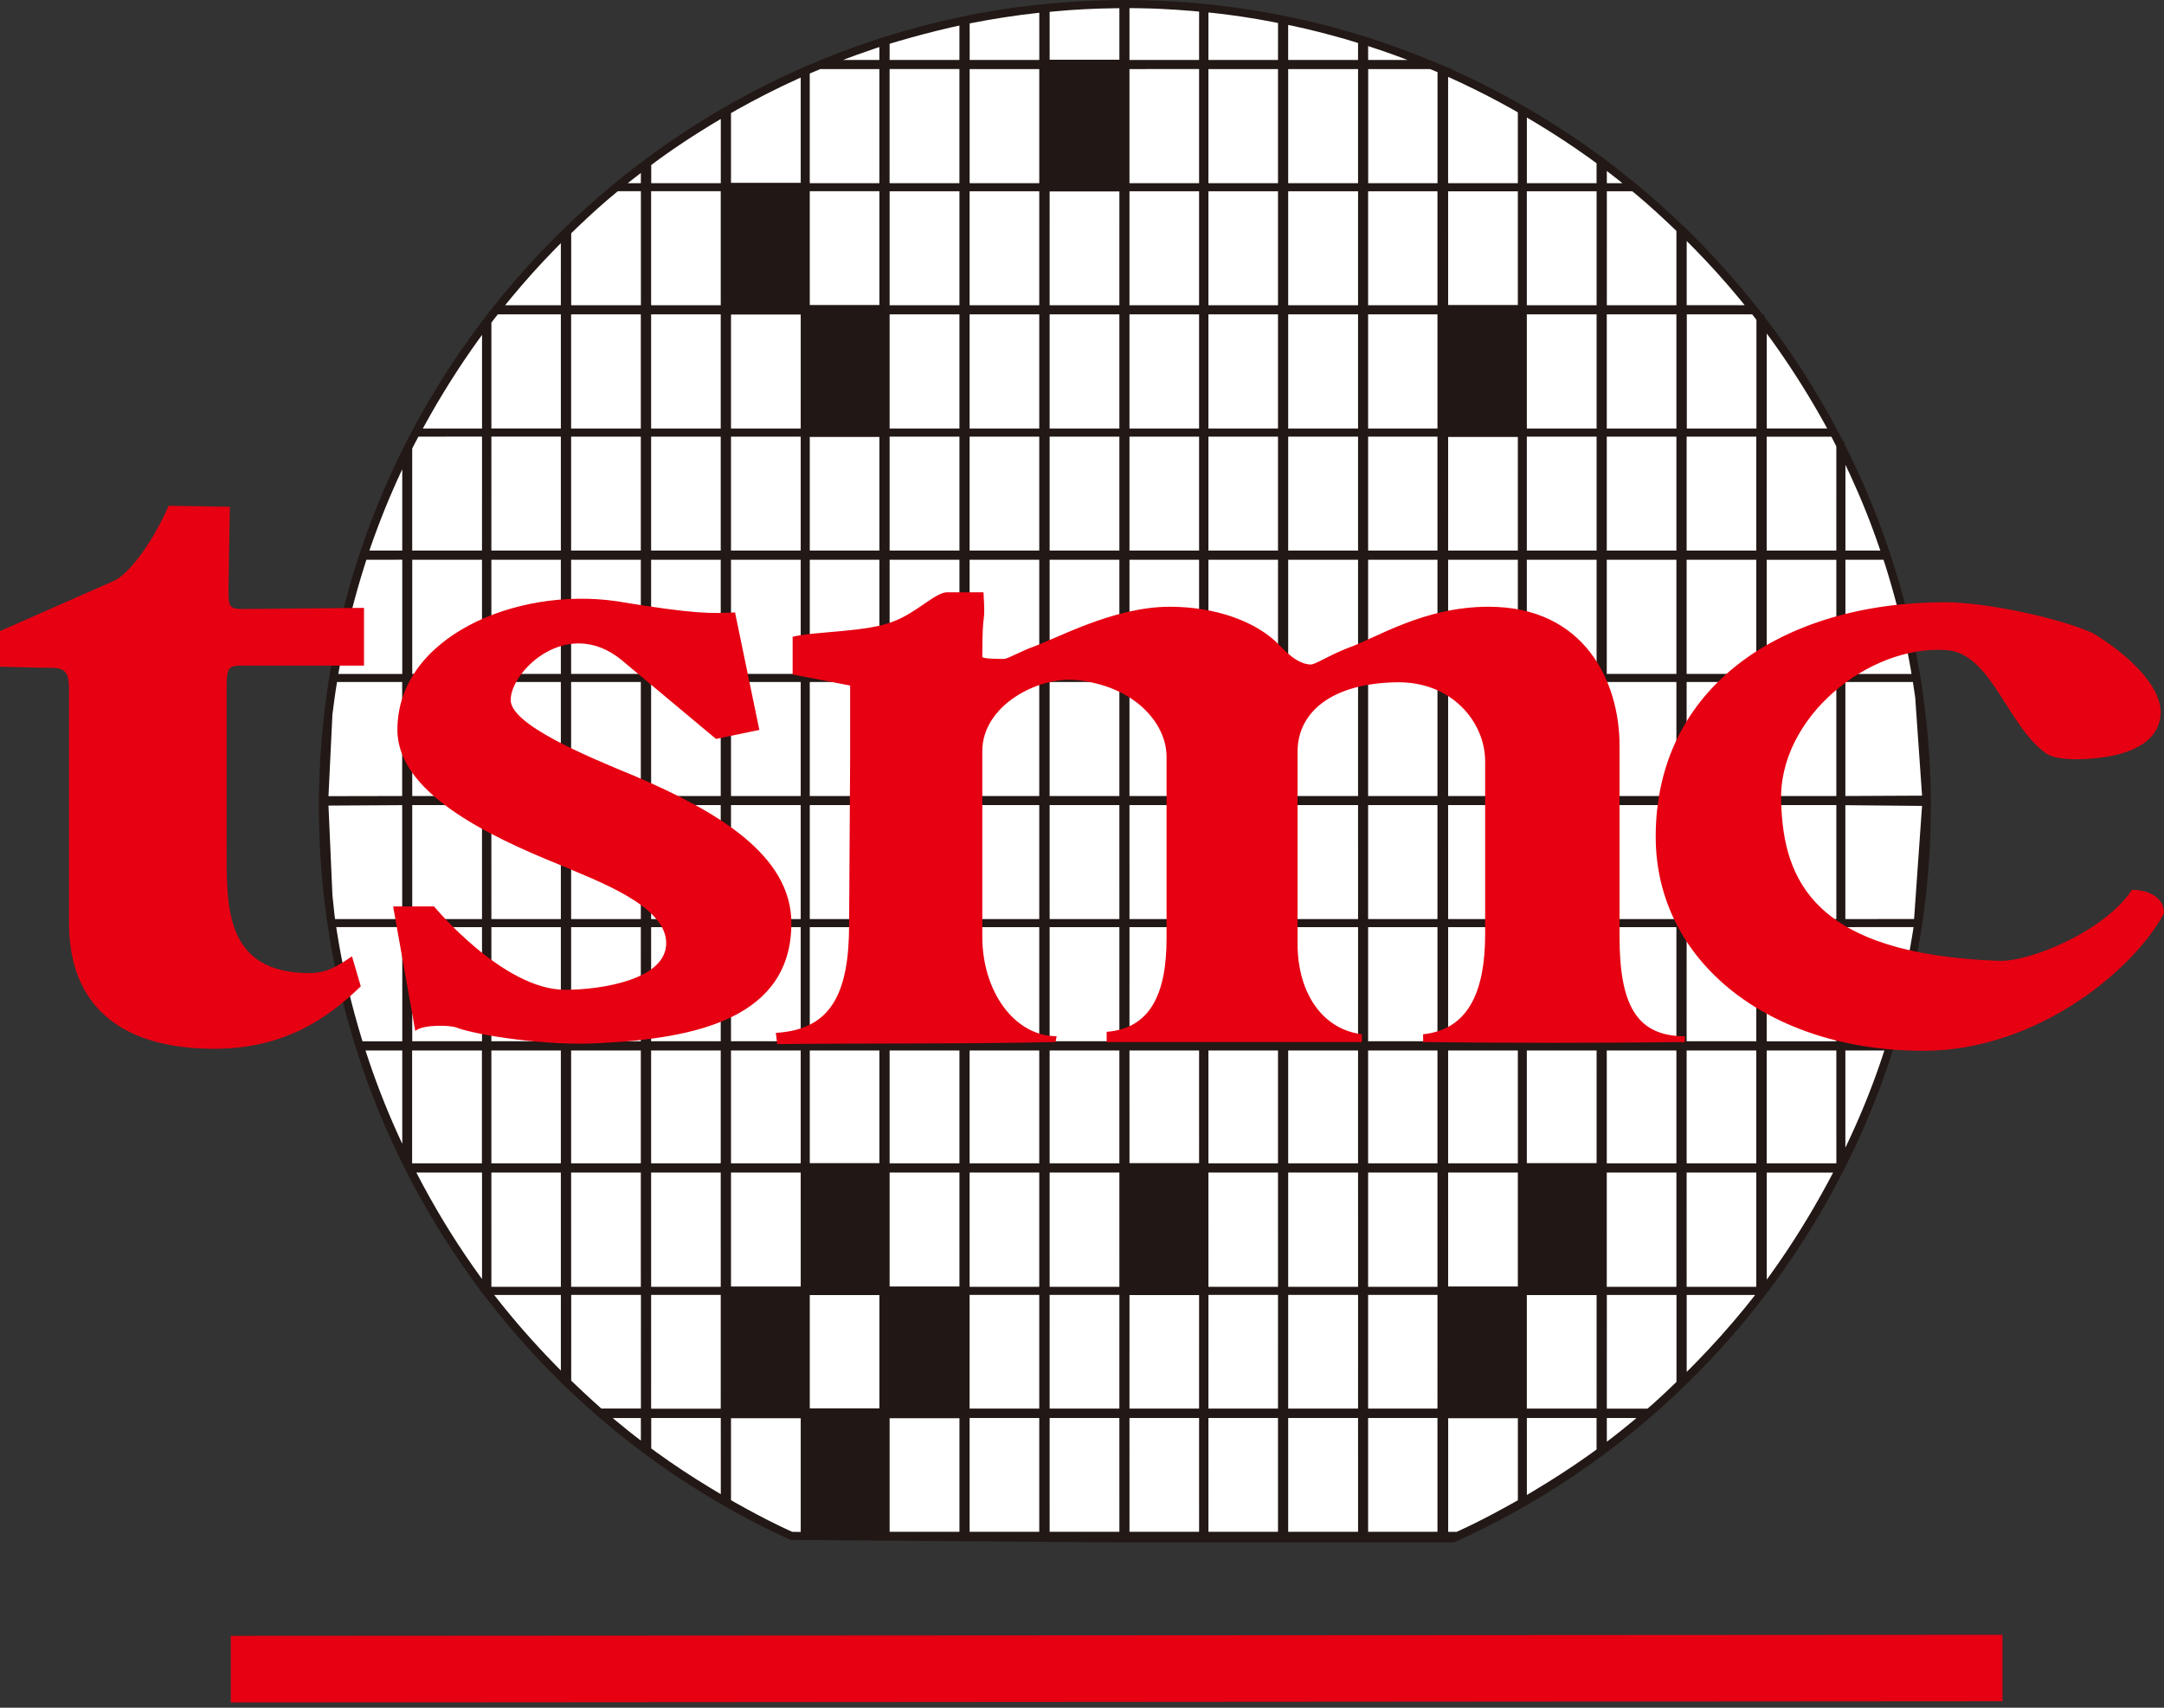 <?xml version="1.0" encoding="UTF-8"?>
<svg width="256px" height="202px" viewBox="0 0 256 202" version="1.1" xmlns="http://www.w3.org/2000/svg" preserveAspectRatio="xMidYMid">
    <rect x="0" y="0" width="256" height="202" fill="#333333" stroke="none"/>
    <title>tsmc</title>
    <g>
        <path d="M93.62,181.679 L132.168,181.971 L171.913,181.971 C204.84,167.103 227.938,133.824 227.938,95.397 C227.938,43.14 185.286,0.482 133.146,0.482 C80.88,0.482 38.202,43.138 38.202,95.397 C38.199,133.615 60.936,166.733 93.62,181.679 Z" fill="#FFFFFF"></path>
        <path d="M133.141,0 C134.552,0 135.974,0.034 137.408,0.102 C139.897,0.212 142.362,0.419 144.798,0.72 L144.894,0.734 L144.894,0.734 C145.238,0.774 145.582,0.819 145.925,0.865 L146.169,0.901 C148.532,1.225 150.868,1.639 153.173,2.137 C154.665,2.451 156.161,2.811 157.66,3.217 L159.031,3.602 L159.031,3.602 L159.391,3.707 C159.896,3.85 160.397,4 160.898,4.153 L160.897,4.143 L162.047,4.503 C162.712,4.716 163.382,4.94 164.064,5.179 L164.751,5.423 L165.543,5.711 C167.007,6.245 168.455,6.814 169.885,7.416 L171.721,8.169 L171.622,8.169 C177.585,10.825 183.231,14.077 188.482,17.849 L189.057,18.264 L189.057,18.264 L189.826,18.824 C191.028,19.728 192.208,20.65 193.365,21.599 L194.608,22.622 L194.588,22.62 C199.241,26.567 203.514,30.952 207.342,35.709 L208.054,36.603 L208.515,37.196 L208.515,37.196 L208.738,37.197 L208.739,37.487 C211.922,41.638 214.772,46.056 217.25,50.7 L217.753,51.642 C217.842,51.828 217.938,52.014 218.033,52.2 L218.19,52.202 L218.191,52.51 C224.727,65.418 228.415,79.994 228.415,95.397 L228.403,94.11 L228.421,94.111 L228.405,94.301 L228.414,95.238 L228.421,95.339 L228.414,95.339 L228.415,95.397 C228.415,99.524 228.147,103.605 227.626,107.621 L227.465,108.801 C227.398,109.274 227.327,109.747 227.253,110.218 L226.995,111.763 L226.995,111.763 L226.777,112.965 L226.777,112.965 L226.623,113.767 L226.623,113.767 L226.49,114.425 L226.49,114.425 C225.997,116.844 225.41,119.235 224.729,121.601 C224.515,122.343 224.293,123.081 224.062,123.816 L223.922,124.257 C215.852,149.539 197.424,170.715 172.855,182.064 L172.109,182.405 L171.913,182.447 L132.165,182.447 L93.991,182.157 L93.623,182.157 L93.427,182.114 C92.785,181.824 92.14,181.52 91.486,181.2 C77.836,174.583 66.174,164.901 57.235,153.165 L57.177,153.165 L57.176,153.095 L56.614,152.345 L56.614,152.345 L55.846,151.295 L55.846,151.295 L55.755,151.166 C52.776,147.039 50.127,142.673 47.837,138.111 L47.802,138.068 L47.8,138.036 C41.314,125.083 37.726,110.553 37.726,95.397 C37.726,79.597 41.607,64.671 48.465,51.522 L48.539,51.373 L48.538,51.383 C50.912,46.848 53.641,42.525 56.687,38.452 L57.977,36.75 L57.977,36.767 C61.797,31.886 66.081,27.385 70.761,23.329 L71.691,22.533 C73.367,21.117 75.092,19.758 76.864,18.458 L78.056,17.597 L78.056,17.597 L78.957,16.966 L78.957,16.966 L79.165,16.822 C84.003,13.485 89.162,10.583 94.584,8.173 L94.521,8.174 L95.711,7.68 C98.16,6.629 100.661,5.678 103.208,4.832 L104.29,4.477 L104.29,4.473 L104.588,4.38 L104.985,4.254 L105.112,4.221 L105.112,4.221 L105.24,4.184 C107.562,3.469 109.923,2.841 112.317,2.304 L113.098,2.13 L113.098,2.13 L113.876,1.961 L114.452,1.839 C117.078,1.309 119.674,0.901 122.268,0.619 L123.38,0.506 C126.191,0.216 129.036,0.05 131.912,0.014 L132.664,0.009 L132.665,0 L133.141,0 Z M104.29,167.731 L95.677,167.731 L95.677,181.217 L104.29,181.282 L104.29,167.731 Z M94.725,167.579 L86.477,167.579 L86.477,177.453 L86.872,177.678 C88.683,178.7 90.346,179.584 91.955,180.369 L92.883,180.812 L92.883,180.812 L93.726,181.203 L94.725,181.204 L94.725,167.579 Z M179.564,167.578 L171.319,167.578 L171.319,181.202 L172.312,181.202 L172.767,180.995 C174.573,180.161 176.434,179.203 178.478,178.068 L179.166,177.683 L179.564,177.457 L179.564,167.578 Z M132.421,167.731 L124.171,167.731 L124.172,181.193 L132.422,181.193 L132.421,167.731 Z M122.943,167.731 L114.704,167.731 L114.705,181.193 L122.943,181.193 L122.943,167.731 Z M113.502,167.572 L105.243,167.572 L105.243,181.193 L113.502,181.193 L113.502,167.572 Z M170.051,167.731 L161.847,167.731 L161.847,181.193 L170.052,181.193 L170.051,167.731 Z M160.658,167.731 L152.391,167.731 L152.392,181.193 L160.659,181.193 L160.658,167.731 Z M151.187,167.731 L142.957,167.731 L142.958,181.193 L151.188,181.193 L151.187,167.731 Z M141.852,167.731 L133.616,167.731 L133.617,181.193 L141.853,181.193 L141.852,167.731 Z M188.872,167.731 L180.626,167.731 L180.627,176.835 L181.372,176.392 C183.734,174.977 185.851,173.609 187.827,172.208 L188.481,171.74 L188.873,171.452 L188.872,167.731 Z M85.269,167.731 L77.04,167.731 L77.04,171.33 L77.695,171.811 C79.688,173.256 81.798,174.649 84.035,176.004 L85.002,176.582 L85.27,176.738 L85.269,167.731 Z M193.595,167.731 L190.086,167.731 L190.087,170.539 L190.77,170.016 C191.475,169.469 192.156,168.926 192.816,168.382 L193.47,167.838 L193.595,167.731 Z M75.815,167.739 L72.49,167.739 L72.821,168.018 C73.323,168.437 73.824,168.846 74.325,169.244 L75.075,169.834 L75.816,170.402 L75.815,167.739 Z M104.032,153.171 L95.796,153.171 L95.796,166.778 L104.032,166.778 L104.032,153.171 Z M85.263,153.171 L77.029,153.171 L77.028,166.629 L85.262,166.629 L85.263,153.171 Z M198.326,153.175 L190.089,153.175 L190.085,166.625 L194.898,166.625 L195.327,166.254 L195.837,165.798 L196.365,165.316 L196.921,164.8 L197.514,164.239 L198.326,163.462 L198.326,153.175 Z M179.669,153.164 L171.004,153.164 L171.004,166.625 L179.669,166.625 L179.669,153.164 Z M94.842,153.164 L86.215,153.164 L86.215,166.625 L94.842,166.625 L94.842,153.164 Z M113.752,153.164 L104.984,153.164 L104.984,166.62 L113.752,166.62 L113.752,153.164 Z M122.943,153.171 L114.705,153.171 L114.704,166.62 L122.943,166.62 L122.943,153.171 Z M151.188,153.171 L142.958,153.171 L142.957,166.62 L151.187,166.62 L151.188,153.171 Z M160.659,153.171 L152.392,153.171 L152.391,166.62 L160.658,166.62 L160.659,153.171 Z M132.422,153.171 L124.172,153.171 L124.171,166.62 L132.421,166.62 L132.422,153.171 Z M170.052,153.171 L161.847,153.171 L161.847,166.62 L170.051,166.62 L170.052,153.171 Z M141.853,153.171 L133.617,153.171 L133.616,166.62 L141.852,166.62 L141.853,153.171 Z M188.877,153.171 L180.623,153.171 L180.622,166.616 L188.876,166.616 L188.877,153.171 Z M75.822,153.173 L67.574,153.173 L67.571,163.307 L68.117,163.83 C68.803,164.484 69.477,165.112 70.145,165.719 L70.81,166.319 L71.141,166.612 L75.821,166.612 L75.822,153.173 Z M207.627,153.177 L199.537,153.177 L199.537,162.279 L200.468,161.344 C202.569,159.203 204.544,156.999 206.394,154.728 L207.179,153.751 L207.627,153.177 Z M66.35,153.176 L58.463,153.176 L58.722,153.509 C60.811,156.173 63.089,158.772 65.519,161.271 L66.35,162.116 L66.35,153.176 Z M189.127,138.694 L180.512,138.694 L180.512,152.217 L189.127,152.217 L189.127,138.694 Z M104.29,138.694 L95.676,138.694 L95.676,152.217 L104.29,152.217 L104.29,138.694 Z M142.006,138.694 L133.374,138.694 L133.374,152.217 L142.006,152.217 L142.006,138.694 Z M170.051,138.694 L161.847,138.694 L161.847,152.213 L170.052,152.213 L170.051,138.694 Z M66.348,138.694 L58.129,138.694 L58.13,152.213 L66.349,152.213 L66.348,138.694 Z M151.187,138.694 L142.957,138.694 L142.958,152.213 L151.188,152.213 L151.187,138.694 Z M160.658,138.694 L152.391,138.694 L152.392,152.213 L160.659,152.213 L160.658,138.694 Z M94.724,138.694 L86.477,138.694 L86.478,152.213 L94.725,152.213 L94.724,138.694 Z M75.809,138.694 L67.563,138.694 L67.564,152.213 L75.81,152.213 L75.809,138.694 Z M207.767,138.694 L199.529,138.694 L199.53,152.213 L207.768,152.213 L207.767,138.694 Z M132.421,138.694 L124.171,138.694 L124.172,152.213 L132.422,152.213 L132.421,138.694 Z M122.943,138.694 L114.704,138.694 L114.705,152.213 L122.943,152.213 L122.943,138.694 Z M179.559,138.694 L171.314,138.694 L171.315,152.213 L179.56,152.213 L179.559,138.694 Z M113.501,138.694 L105.242,138.694 L105.243,152.213 L113.502,152.213 L113.501,138.694 Z M85.262,138.694 L77.028,138.694 L77.029,152.213 L85.263,152.213 L85.262,138.694 Z M198.317,138.694 L190.08,138.694 L190.081,152.213 L198.318,152.213 L198.317,138.694 Z M216.852,138.705 L209.006,138.705 L209.007,151.358 L209.564,150.592 C211.965,147.242 214.178,143.683 216.203,139.932 L216.751,138.905 L216.852,138.705 Z M57.024,138.694 L49.251,138.694 L49.324,138.836 C51.305,142.658 53.512,146.313 55.927,149.762 L56.591,150.698 L57.023,151.292 L57.023,151.292 L57.024,138.694 Z M188.876,124.261 L180.622,124.261 L180.623,137.742 L188.877,137.742 L188.876,124.261 Z M141.852,124.261 L133.616,124.261 L133.617,137.742 L141.853,137.742 L141.852,124.261 Z M104.031,124.261 L95.795,124.261 L95.796,137.742 L104.032,137.742 L104.031,124.261 Z M217.237,124.261 L208.998,124.261 L208.998,137.607 L217.24,137.607 L217.237,124.261 Z M57.011,124.261 L48.754,124.261 L48.754,137.607 L57.011,137.607 L57.011,124.261 Z M151.187,124.261 L142.957,124.261 L142.957,137.605 L151.187,137.605 L151.187,124.261 Z M85.262,124.261 L77.028,124.261 L77.028,137.605 L85.262,137.605 L85.262,124.261 Z M179.559,124.261 L171.314,124.261 L171.314,137.605 L179.559,137.605 L179.559,124.261 Z M207.767,124.261 L199.529,124.261 L199.529,137.605 L207.767,137.605 L207.767,124.261 Z M113.501,124.261 L105.242,124.261 L105.242,137.605 L113.501,137.605 L113.501,124.261 Z M170.051,124.261 L161.847,124.261 L161.847,137.605 L170.051,137.605 L170.051,124.261 Z M132.421,124.261 L124.171,124.261 L124.171,137.605 L132.421,137.605 L132.421,124.261 Z M198.317,124.261 L190.08,124.261 L190.08,137.605 L198.317,137.605 L198.317,124.261 Z M94.724,124.261 L86.477,124.261 L86.477,137.605 L94.724,137.605 L94.724,124.261 Z M66.348,124.261 L58.129,124.261 L58.129,137.605 L66.348,137.605 L66.348,124.261 Z M160.658,124.261 L152.391,124.261 L152.391,137.605 L160.658,137.605 L160.658,124.261 Z M122.943,124.261 L114.704,124.261 L114.704,137.605 L122.943,137.605 L122.943,124.261 Z M75.809,124.261 L67.563,124.261 L67.563,137.605 L75.809,137.605 L75.809,124.261 Z M222.917,124.257 L218.306,124.257 L218.307,135.754 L218.385,135.595 C219.958,132.303 221.32,128.984 222.46,125.641 L222.833,124.525 L222.917,124.257 Z M47.586,124.257 L43.238,124.257 L43.343,124.583 C44.375,127.753 45.583,130.872 46.969,133.954 L47.497,135.109 L47.587,135.298 L47.586,124.257 Z M47.587,109.666 L39.775,109.666 L39.863,110.245 C40.455,113.988 41.288,117.703 42.359,121.413 L42.687,122.526 L42.886,123.177 L47.589,123.177 L47.587,109.666 Z M217.238,109.668 L209.002,109.668 L209.001,123.175 L217.237,123.175 L217.238,109.668 Z M226.371,109.666 L220.056,109.666 L218.313,109.669 L218.313,123.174 L223.262,123.174 L223.471,122.499 L223.471,122.499 L223.686,121.776 L223.868,121.144 C224.623,118.493 225.265,115.8 225.787,113.071 L225.879,112.589 L225.985,112.007 C226.045,111.669 226.104,111.331 226.161,110.992 L226.288,110.216 L226.288,110.216 L226.371,109.666 Z M179.56,109.668 L171.315,109.668 L171.314,123.167 L179.559,123.167 L179.56,109.668 Z M170.052,109.668 L161.847,109.668 L161.847,123.167 L170.051,123.167 L170.052,109.668 Z M207.768,109.668 L199.53,109.668 L199.529,123.167 L207.767,123.167 L207.768,109.668 Z M160.659,109.668 L152.392,109.668 L152.391,123.167 L160.658,123.167 L160.659,109.668 Z M75.81,109.668 L67.564,109.668 L67.563,123.167 L75.809,123.167 L75.81,109.668 Z M198.318,109.668 L190.081,109.668 L190.08,123.167 L198.317,123.167 L198.318,109.668 Z M151.188,109.668 L142.958,109.668 L142.957,123.167 L151.187,123.167 L151.188,109.668 Z M113.502,109.668 L105.243,109.668 L105.242,123.167 L113.501,123.167 L113.502,109.668 Z M132.422,109.668 L124.172,109.668 L124.171,123.167 L132.421,123.167 L132.422,109.668 Z M85.263,109.668 L77.029,109.668 L77.028,123.167 L85.262,123.167 L85.263,109.668 Z M104.032,109.668 L95.796,109.668 L95.795,123.167 L104.031,123.167 L104.032,109.668 Z M188.877,109.668 L180.623,109.668 L180.622,123.167 L188.876,123.167 L188.877,109.668 Z M122.943,109.668 L114.705,109.668 L114.704,123.167 L122.943,123.167 L122.943,109.668 Z M94.725,109.668 L86.478,109.668 L86.477,123.167 L94.724,123.167 L94.725,109.668 Z M66.349,109.668 L58.13,109.668 L58.129,123.167 L66.348,123.167 L66.349,109.668 Z M141.853,109.668 L133.617,109.668 L133.616,123.167 L141.852,123.167 L141.853,109.668 Z M57.022,109.668 L48.768,109.668 L48.767,123.165 L57.021,123.165 L57.022,109.668 Z M75.809,95.233 L67.563,95.233 L67.564,108.714 L75.81,108.714 L75.809,95.233 Z M151.187,95.233 L142.957,95.233 L142.958,108.714 L151.188,108.714 L151.187,95.233 Z M113.501,95.233 L105.242,95.233 L105.243,108.714 L113.502,108.714 L113.501,95.233 Z M85.262,95.233 L77.028,95.233 L77.029,108.714 L85.263,108.714 L85.262,95.233 Z M160.658,95.233 L152.391,95.233 L152.392,108.714 L160.659,108.714 L160.658,95.233 Z M198.317,95.233 L190.08,95.233 L190.081,108.714 L198.318,108.714 L198.317,95.233 Z M122.943,95.233 L114.704,95.233 L114.705,108.714 L122.943,108.714 L122.943,95.233 Z M188.876,95.233 L180.622,95.233 L180.623,108.714 L188.877,108.714 L188.876,95.233 Z M66.348,95.233 L58.129,95.233 L58.13,108.714 L66.349,108.714 L66.348,95.233 Z M94.724,95.233 L86.477,95.233 L86.478,108.714 L94.725,108.714 L94.724,95.233 Z M170.051,95.233 L161.847,95.233 L161.847,108.714 L170.052,108.714 L170.051,95.233 Z M104.031,95.233 L95.795,95.233 L95.796,108.714 L104.032,108.714 L104.031,95.233 Z M217.237,95.233 L209.001,95.233 L209.002,108.714 L217.238,108.714 L217.237,95.233 Z M218.304,95.244 L218.304,108.714 L220.337,108.714 L226.435,108.705 L227.377,95.33 L218.304,95.244 Z M207.767,95.233 L199.529,95.233 L199.53,108.714 L207.768,108.714 L207.767,95.233 Z M57.021,95.233 L48.767,95.233 L48.768,108.714 L57.022,108.714 L57.021,95.233 Z M132.421,95.233 L124.171,95.233 L124.172,108.714 L132.422,108.714 L132.421,95.233 Z M141.852,95.233 L133.616,95.233 L133.617,108.714 L141.853,108.714 L141.852,95.233 Z M179.559,95.233 L171.314,95.233 L171.315,108.714 L179.56,108.714 L179.559,95.233 Z M47.578,95.239 L38.858,95.292 L39.329,105.929 L39.562,108.13 L39.632,108.714 L47.579,108.714 L47.578,95.239 Z M47.578,80.672 L39.872,80.672 L39.808,81.055 L39.681,81.878 L39.545,82.847 L39.326,84.506 L38.858,94.175 L47.577,94.158 L47.578,80.672 Z M94.724,80.672 L86.477,80.672 L86.477,94.163 L94.724,94.163 L94.724,80.672 Z M75.809,80.672 L67.563,80.672 L67.563,94.163 L75.809,94.163 L75.809,80.672 Z M198.317,80.672 L190.08,80.672 L190.08,94.163 L198.317,94.163 L198.317,80.672 Z M170.051,80.672 L161.847,80.672 L161.847,94.163 L170.051,94.163 L170.051,80.672 Z M207.767,80.672 L199.529,80.672 L199.529,94.163 L207.767,94.163 L207.767,80.672 Z M104.031,80.672 L95.795,80.672 L95.795,94.163 L104.031,94.163 L104.031,80.672 Z M179.559,80.672 L171.314,80.672 L171.314,94.163 L179.559,94.163 L179.559,80.672 Z M188.876,80.672 L180.622,80.672 L180.622,94.163 L188.876,94.163 L188.876,80.672 Z M113.501,80.672 L105.242,80.672 L105.242,94.163 L113.501,94.163 L113.501,80.672 Z M141.852,80.672 L133.616,80.672 L133.616,94.163 L141.852,94.163 L141.852,80.672 Z M122.943,80.672 L114.704,80.672 L114.704,94.163 L122.943,94.163 L122.943,80.672 Z M151.187,80.672 L142.957,80.672 L142.957,94.163 L151.187,94.163 L151.187,80.672 Z M57.021,80.672 L48.767,80.672 L48.767,94.163 L57.021,94.163 L57.021,80.672 Z M217.237,80.672 L209.001,80.672 L209.001,94.163 L217.237,94.163 L217.237,80.672 Z M132.421,80.672 L124.171,80.672 L124.171,94.163 L132.421,94.163 L132.421,80.672 Z M66.348,80.672 L58.129,80.672 L58.129,94.163 L66.348,94.163 L66.348,80.672 Z M85.262,80.672 L77.028,80.672 L77.028,94.163 L85.262,94.163 L85.262,80.672 Z M160.658,80.672 L152.391,80.672 L152.391,94.163 L160.658,94.163 L160.658,80.672 Z M226.295,80.674 L218.307,80.674 L218.306,94.158 L227.379,94.115 L226.569,82.513 L226.533,82.257 L226.295,80.674 Z M222.82,66.215 L218.311,66.215 L218.311,79.721 L226.133,79.721 L226.039,79.153 C225.391,75.422 224.502,71.707 223.376,67.987 L223.032,66.871 L222.82,66.215 Z M47.587,66.208 L43.345,66.21 L43.138,66.859 C41.969,70.556 41.032,74.266 40.328,78.016 L40.124,79.143 L40.026,79.719 L47.587,79.719 L47.587,66.208 Z M198.317,66.209 L190.08,66.209 L190.08,79.716 L198.317,79.716 L198.317,66.209 Z M141.852,66.209 L133.616,66.209 L133.616,79.716 L141.852,79.716 L141.852,66.209 Z M94.724,66.209 L86.477,66.209 L86.477,79.716 L94.724,79.716 L94.724,66.209 Z M151.187,66.209 L142.957,66.209 L142.957,79.716 L151.187,79.716 L151.187,66.209 Z M207.767,66.209 L199.529,66.209 L199.529,79.716 L207.767,79.716 L207.767,66.209 Z M188.876,66.209 L180.622,66.209 L180.622,79.716 L188.876,79.716 L188.876,66.209 Z M122.943,66.209 L114.704,66.209 L114.704,79.716 L122.943,79.716 L122.943,66.209 Z M179.559,66.209 L171.314,66.209 L171.314,79.716 L179.559,79.716 L179.559,66.209 Z M132.421,66.209 L124.171,66.209 L124.171,79.716 L132.421,79.716 L132.421,66.209 Z M75.809,66.209 L67.563,66.209 L67.563,79.716 L75.809,79.716 L75.809,66.209 Z M104.031,66.209 L95.795,66.209 L95.795,79.716 L104.031,79.716 L104.031,66.209 Z M85.262,66.209 L77.028,66.209 L77.028,79.716 L85.262,79.716 L85.262,66.209 Z M160.658,66.209 L152.391,66.209 L152.391,79.716 L160.658,79.716 L160.658,66.209 Z M113.501,66.209 L105.242,66.209 L105.242,79.716 L113.501,79.716 L113.501,66.209 Z M170.051,66.209 L161.847,66.209 L161.847,79.716 L170.051,79.716 L170.051,66.209 Z M217.237,66.219 L209.001,66.219 L209.001,79.716 L217.237,79.716 L217.237,66.219 Z M57.021,66.212 L48.767,66.212 L48.767,79.716 L57.021,79.716 L57.021,66.212 Z M66.348,66.209 L58.129,66.209 L58.129,79.716 L66.348,79.716 L66.348,66.209 Z M218.314,54.98 L218.313,65.129 L222.439,65.129 L222.361,64.89 C221.362,61.942 220.197,59.034 218.869,56.157 L218.314,54.98 Z M160.658,51.65 L152.391,51.65 L152.391,65.124 L160.658,65.124 L160.658,51.65 Z M132.421,51.65 L124.171,51.65 L124.171,65.124 L132.421,65.124 L132.421,51.65 Z M113.501,51.65 L105.242,51.65 L105.242,65.124 L113.501,65.124 L113.501,51.65 Z M85.262,51.65 L77.028,51.65 L77.028,65.124 L85.262,65.124 L85.262,51.65 Z M179.56,51.646 L171.315,51.646 L171.314,65.124 L179.559,65.124 L179.56,51.646 Z M66.349,51.646 L58.13,51.646 L58.129,65.124 L66.348,65.124 L66.349,51.646 Z M207.767,51.648 L199.529,51.648 L199.529,65.124 L207.767,65.124 L207.767,51.648 Z M188.876,51.65 L180.622,51.65 L180.622,65.124 L188.876,65.124 L188.876,51.65 Z M151.187,51.65 L142.957,51.65 L142.957,65.124 L151.187,65.124 L151.187,51.65 Z M198.317,51.65 L190.08,51.65 L190.08,65.124 L198.317,65.124 L198.317,51.65 Z M104.032,51.646 L95.796,51.646 L95.795,65.124 L104.031,65.124 L104.032,51.646 Z M170.051,51.65 L161.847,51.65 L161.847,65.124 L170.051,65.124 L170.051,51.65 Z M122.943,51.65 L114.704,51.65 L114.704,65.124 L122.943,65.124 L122.943,51.65 Z M47.586,65.124 L47.587,55.502 L47.52,55.646 C46.12,58.646 44.891,61.671 43.832,64.734 L43.699,65.124 L47.586,65.124 Z M75.809,51.65 L67.563,51.65 L67.563,65.124 L75.809,65.124 L75.809,51.65 Z M141.852,51.65 L133.616,51.65 L133.616,65.124 L141.852,65.124 L141.852,51.65 Z M94.724,51.65 L86.477,51.65 L86.477,65.124 L94.724,65.124 L94.724,51.65 Z M216.654,51.654 L208.998,51.654 L208.997,65.124 L217.236,65.124 L217.237,52.808 L216.654,51.654 Z M57.021,65.124 L57.025,51.646 L49.499,51.648 L49.055,52.485 L48.882,52.822 L48.765,53.055 L48.764,65.124 L57.021,65.124 Z M57.025,39.613 L56.591,40.209 C54.279,43.421 52.153,46.799 50.216,50.331 L50.02,50.693 L57.025,50.693 L57.025,39.613 Z M207.282,37.185 L199.549,37.185 L199.549,50.692 L207.785,50.692 L207.785,37.84 L207.56,37.54 L207.395,37.328 L207.395,37.328 L207.282,37.185 Z M113.501,37.182 L105.242,37.182 L105.242,50.692 L113.501,50.692 L113.501,37.182 Z M141.852,37.182 L133.616,37.182 L133.616,50.692 L141.852,50.692 L141.852,37.182 Z M85.262,37.182 L77.028,37.182 L77.028,50.692 L85.262,50.692 L85.262,37.182 Z M122.943,37.182 L114.704,37.182 L114.704,50.692 L122.943,50.692 L122.943,37.182 Z M94.725,37.059 L86.478,37.059 L86.477,50.692 L94.724,50.692 L94.725,37.059 Z M160.658,37.182 L152.391,37.182 L152.391,50.692 L160.658,50.692 L160.658,37.182 Z M104.29,37.182 L95.676,37.182 L95.676,50.692 L104.29,50.692 L104.29,37.182 Z M132.421,37.182 L124.171,37.182 L124.171,50.692 L132.421,50.692 L132.421,37.182 Z M179.669,37.182 L171.004,37.182 L171.004,50.692 L179.669,50.692 L179.669,37.182 Z M170.051,37.182 L161.847,37.182 L161.847,50.692 L170.051,50.692 L170.051,37.182 Z M151.187,37.182 L142.957,37.182 L142.957,50.692 L151.187,50.692 L151.187,37.182 Z M75.809,37.184 L67.563,37.184 L67.563,50.692 L75.809,50.692 L75.809,37.184 Z M198.317,37.185 L190.08,37.185 L190.08,50.692 L198.317,50.692 L198.317,37.185 Z M188.876,37.182 L180.622,37.182 L180.622,50.692 L188.876,50.692 L188.876,37.182 Z M209.007,39.451 L209.007,50.69 L216.157,50.69 L216.003,50.405 C214.221,47.166 212.274,44.047 210.172,41.065 L209.465,40.077 L209.007,39.451 Z M66.35,37.184 L58.892,37.184 L58.627,37.515 L58.349,37.88 L58.131,38.172 L58.131,50.689 L66.35,50.689 L66.35,37.184 Z M179.559,22.63 L171.314,22.63 L171.315,36.229 L179.56,36.229 L179.559,22.63 Z M104.031,22.62 L95.795,22.62 L95.796,36.229 L104.032,36.229 L104.031,22.62 Z M141.852,22.623 L133.616,22.623 L133.616,36.105 L141.852,36.105 L141.852,22.623 Z M132.422,22.619 L124.172,22.619 L124.171,36.105 L132.421,36.105 L132.422,22.619 Z M113.501,22.623 L105.242,22.623 L105.242,36.105 L113.501,36.105 L113.501,22.623 Z M160.658,22.623 L152.391,22.623 L152.391,36.105 L160.658,36.105 L160.658,22.623 Z M151.187,22.623 L142.957,22.623 L142.957,36.105 L151.187,36.105 L151.187,22.623 Z M85.262,22.62 L77.028,22.62 L77.028,36.105 L85.262,36.105 L85.262,22.62 Z M94.842,22.635 L86.215,22.635 L86.215,36.105 L94.842,36.105 L94.842,22.635 Z M188.876,22.621 L180.622,22.621 L180.622,36.105 L188.876,36.105 L188.876,22.621 Z M122.943,22.623 L114.704,22.623 L114.704,36.105 L122.943,36.105 L122.943,22.623 Z M193.097,22.621 L190.089,22.621 L190.088,36.105 L198.318,36.105 L198.319,27.316 L197.933,26.945 C196.552,25.623 195.256,24.443 193.989,23.365 L193.447,22.909 L193.097,22.621 Z M170.051,22.625 L161.847,22.625 L161.847,36.105 L170.051,36.105 L170.051,22.625 Z M75.818,22.619 L73.089,22.619 L72.829,22.832 C71.398,24.008 69.971,25.29 68.37,26.823 L67.572,27.593 L67.571,36.105 L75.818,36.105 L75.818,22.619 Z M66.348,28.761 L65.458,29.666 C63.777,31.397 62.152,33.208 60.586,35.093 L59.758,36.103 L66.347,36.103 L66.348,28.761 Z M199.537,28.509 L199.536,36.101 L206.396,36.101 L205.685,35.23 C203.986,33.182 202.207,31.214 200.342,29.317 L199.537,28.509 Z M94.725,9.173 L94.359,9.337 C91.952,10.43 89.571,11.637 87.236,12.946 L86.476,13.377 L86.477,21.683 L94.725,21.683 L94.725,9.173 Z M190.087,20.226 L190.087,21.669 L191.931,21.669 L191.494,21.32 L190.767,20.75 L190.087,20.226 Z M171.312,9.095 L171.311,21.667 L179.559,21.667 L179.56,13.288 L178.687,12.794 C176.826,11.756 174.926,10.78 172.988,9.865 L171.82,9.324 L171.312,9.095 Z M85.27,14.074 L85.153,14.142 C83.459,15.144 81.853,16.155 80.321,17.188 L79.499,17.749 L78.884,18.178 L78.181,18.681 L77.619,19.09 L77.04,19.521 L77.04,21.667 L85.269,21.667 L85.27,14.074 Z M180.627,13.902 L180.626,21.667 L188.872,21.667 L188.873,19.312 C188.59,19.103 188.305,18.896 188.02,18.69 C186.056,17.289 184.046,15.963 181.992,14.715 L180.961,14.097 L180.627,13.902 Z M160.658,8.174 L152.391,8.174 L152.391,21.667 L160.658,21.667 L160.658,8.174 Z M132.664,8.163 L123.9,8.163 L123.901,8.173 L123.897,8.173 L123.897,21.667 L132.664,21.667 L132.664,8.163 Z M169.165,8.169 L161.855,8.169 L161.855,21.667 L170.057,21.667 L170.058,8.532 L169.165,8.169 Z M151.187,8.171 L142.957,8.171 L142.957,21.667 L151.187,21.667 L151.187,8.171 Z M141.852,8.166 L133.616,8.169 L133.616,21.667 L141.852,21.667 L141.852,8.166 Z M122.944,8.173 L114.707,8.173 L114.707,21.667 L122.944,21.667 L122.944,8.173 Z M113.498,8.163 L105.238,8.163 L105.238,21.667 L113.498,21.667 L113.498,8.163 Z M104.028,8.173 L97.036,8.173 L95.792,8.696 L95.792,21.667 L104.028,21.667 L104.028,8.173 Z M75.816,20.457 L75.192,20.939 L74.52,21.465 L74.269,21.665 L75.815,21.665 L75.816,20.457 Z M132.422,0.97 L131.849,0.975 C129.408,1.008 127.045,1.13 124.734,1.347 L124.172,1.402 L124.173,7.212 L132.422,7.212 L132.422,0.97 Z M161.85,5.451 L161.849,7.096 L166.508,7.096 L166.029,6.912 L165.072,6.554 L165.072,6.554 L165.206,6.603 C164.097,6.198 162.978,5.814 161.85,5.451 Z M133.616,0.961 L133.616,7.094 L141.852,7.094 L141.853,1.37 L141.122,1.303 C139.817,1.192 138.522,1.106 137.238,1.047 L136.248,1.009 L134.7,0.971 L133.616,0.961 Z M142.958,1.478 L142.957,7.094 L151.189,7.094 L151.19,2.721 L150.431,2.57 C149.337,2.36 148.242,2.172 147.146,2.005 L146.05,1.846 C145.501,1.77 144.953,1.699 144.405,1.634 L143.581,1.541 L142.958,1.478 Z M122.947,1.507 C120.164,1.809 117.417,2.232 114.71,2.771 L114.711,7.094 L122.948,7.094 L122.947,1.507 Z M113.499,3.021 C113.148,3.096 112.797,3.173 112.448,3.252 C110.379,3.729 108.286,4.279 106.175,4.9 L105.241,5.179 L105.241,5.179 L105.241,7.094 L113.499,7.094 L113.499,3.021 Z M152.39,2.95 L152.389,7.094 L160.656,7.094 L160.657,5.09 L159.967,4.874 C159.671,4.784 159.376,4.695 159.081,4.609 C157.006,4.009 154.9,3.481 152.769,3.025 L152.39,2.95 Z M104.031,5.564 L103.475,5.748 C102.786,5.98 102.095,6.221 101.401,6.472 L100.36,6.855 L99.739,7.091 L104.031,7.091 L104.031,5.564 Z" fill="#221815"></path>
        <path d="M95.201,36.702 L95.201,22.136 L85.998,22.136 L85.998,36.702 L95.201,36.702 Z M95.201,167.256 L95.201,152.691 L85.998,152.691 L85.998,167.256 L95.201,167.256 Z M104.499,51.174 L104.499,36.579 L95.315,36.579 L95.315,51.174 L104.499,51.174 Z M104.499,152.69 L104.499,138.087 L95.315,138.087 L95.315,152.69 L104.499,152.69 L104.499,152.69 Z M104.499,181.67 L104.499,167.091 L95.315,167.091 L95.315,181.67 L104.499,181.67 Z M113.978,167.255 L113.978,152.69 L104.767,152.69 L104.767,167.255 L113.978,167.255 Z M132.898,22.145 L132.898,7.568 L123.695,7.568 L123.695,22.147 L132.898,22.145 L132.898,22.145 L132.898,22.145 Z M142.331,152.689 L142.331,138.086 L133.141,138.086 L133.141,152.689 L142.331,152.689 L142.331,152.689 Z M180.037,51.173 L180.037,36.578 L170.848,36.578 L170.848,51.173 L180.037,51.173 Z M180.037,167.255 L180.037,152.69 L170.848,152.69 L170.848,167.255 L180.037,167.255 Z M189.353,152.69 L189.353,138.087 L180.152,138.087 L180.152,152.69 L189.353,152.69 L189.353,152.69 Z" stroke="#211714" fill="#211714" stroke-linecap="round" stroke-linejoin="round"></path>
        <path d="M236.891,197.283 L236.891,193.377 L27.304,193.5 L27.304,201.384 L236.891,201.237 L236.891,197.283 Z M43.062,78.733 L43.062,71.903 L28.752,72.037 C26.932,72.037 27.036,71.646 27.036,69.28 L27.188,59.944 L19.958,59.82 C17.739,64.801 14.982,68.089 13.414,68.737 L0,74.653 L0,78.864 L5.021,78.988 C7.25,78.988 8.164,78.864 8.164,81.493 L8.164,109.188 C8.164,117.598 12.75,123.773 24.588,124.05 C33.486,124.297 38.888,120.352 42.679,116.667 L41.64,113.122 C40.049,114.19 38.762,115.103 36.639,115.103 C26.537,115.103 26.808,107.216 26.808,100.261 L26.808,81.497 C26.808,78.734 27.036,78.734 28.894,78.734 L43.062,78.734 L43.062,78.733 Z M70.907,123.386 C82.472,122.847 93.619,120.356 93.619,109.195 C93.619,101.077 84.706,95.935 75.256,91.866 C69.196,89.37 60.413,85.702 60.413,82.796 C60.413,79.395 67.101,72.818 73.532,78.071 L84.706,87.407 L89.831,86.34 L86.953,72.441 C84.314,72.565 82.476,72.704 72.877,71.107 C61.055,69.412 47.012,75.33 47.012,86.34 C47.012,93.723 57.663,98.83 66.075,102.239 C70.66,104.205 78.812,107.105 78.812,111.563 C78.812,115.87 71.18,117.08 66.856,117.08 C59.501,117.08 51.347,107.22 51.347,107.22 L46.507,107.22 L49.127,121.947 C50.023,121.147 53.338,121.262 53.995,121.547 C56.341,122.445 64.868,123.776 70.907,123.386 L70.907,123.386 Z M100.449,109.324 C100.449,117.471 98.358,121.795 91.78,122.176 L91.942,123.506 C102.935,123.381 114.139,123.506 124.876,123.258 L124.999,122.571 C120.036,122.571 116.206,117.322 116.206,110.786 L116.206,88.847 C116.206,83.445 122.774,80.035 127.238,80.435 C134.175,81.086 138.003,85.541 138.003,89.498 L138.003,111.034 C138.003,117.603 136.035,121.666 130.918,122.051 L130.918,123.261 L161.106,123.261 L161.106,122.336 C156.64,121.793 153.498,117.712 153.498,111.558 L153.498,88.948 C153.498,84.118 157.695,80.83 165.192,80.707 C171.76,80.574 175.691,85.442 175.691,90.043 L175.691,110.507 C175.691,117.472 173.594,121.796 168.355,122.339 L168.355,123.264 C179.377,123.387 188.427,123.387 199.316,123.264 L199.316,122.577 C193.554,122.577 191.591,118.785 191.591,110.793 L191.591,88.184 C191.591,80.705 187.518,71.77 176.091,71.77 C168.355,71.77 162.668,75.552 159.429,76.657 C157.19,77.534 155.609,78.601 155.075,78.601 C154.05,78.601 152.874,77.943 151.408,76.372 C148.645,73.454 143.671,71.77 138.404,71.77 C131.702,71.77 125.001,75.552 121.837,76.657 C121.465,76.762 119.112,77.943 118.826,77.943 C118.312,77.943 116.206,77.943 116.206,77.696 C116.206,71.38 116.607,74.523 116.348,70.065 L112.001,70.065 C110.71,70.065 108.449,72.437 105.829,73.456 C102.673,74.8 96.369,74.661 93.768,75.324 L93.768,79.784 L100.57,81.089 L100.57,89.764 L100.449,109.324 L100.449,109.324 Z M230.146,71.238 C210.711,71.238 195.869,81.351 195.869,98.966 C195.869,113.81 209.386,124.297 227.515,124.297 C241.31,124.297 252.728,114.321 256,108.015 C256,106.061 254.038,105.256 252.209,105.256 C249.046,110.115 240.124,113.81 236.461,113.655 C214.522,112.864 210.977,104.07 210.711,94.887 C210.301,84.904 221.085,76.224 230.278,76.9 C235.642,77.276 237.499,86.055 242.206,89.222 C243.682,90.038 247.079,89.885 249.322,89.498 C251.028,89.222 255.6,88.18 255.6,84.239 C255.6,80.963 251.531,77.275 247.617,74.912 C243.682,73.093 234.87,71.238 230.146,71.238 L230.146,71.238 Z" fill="#E60012"></path>
    </g>
</svg>
